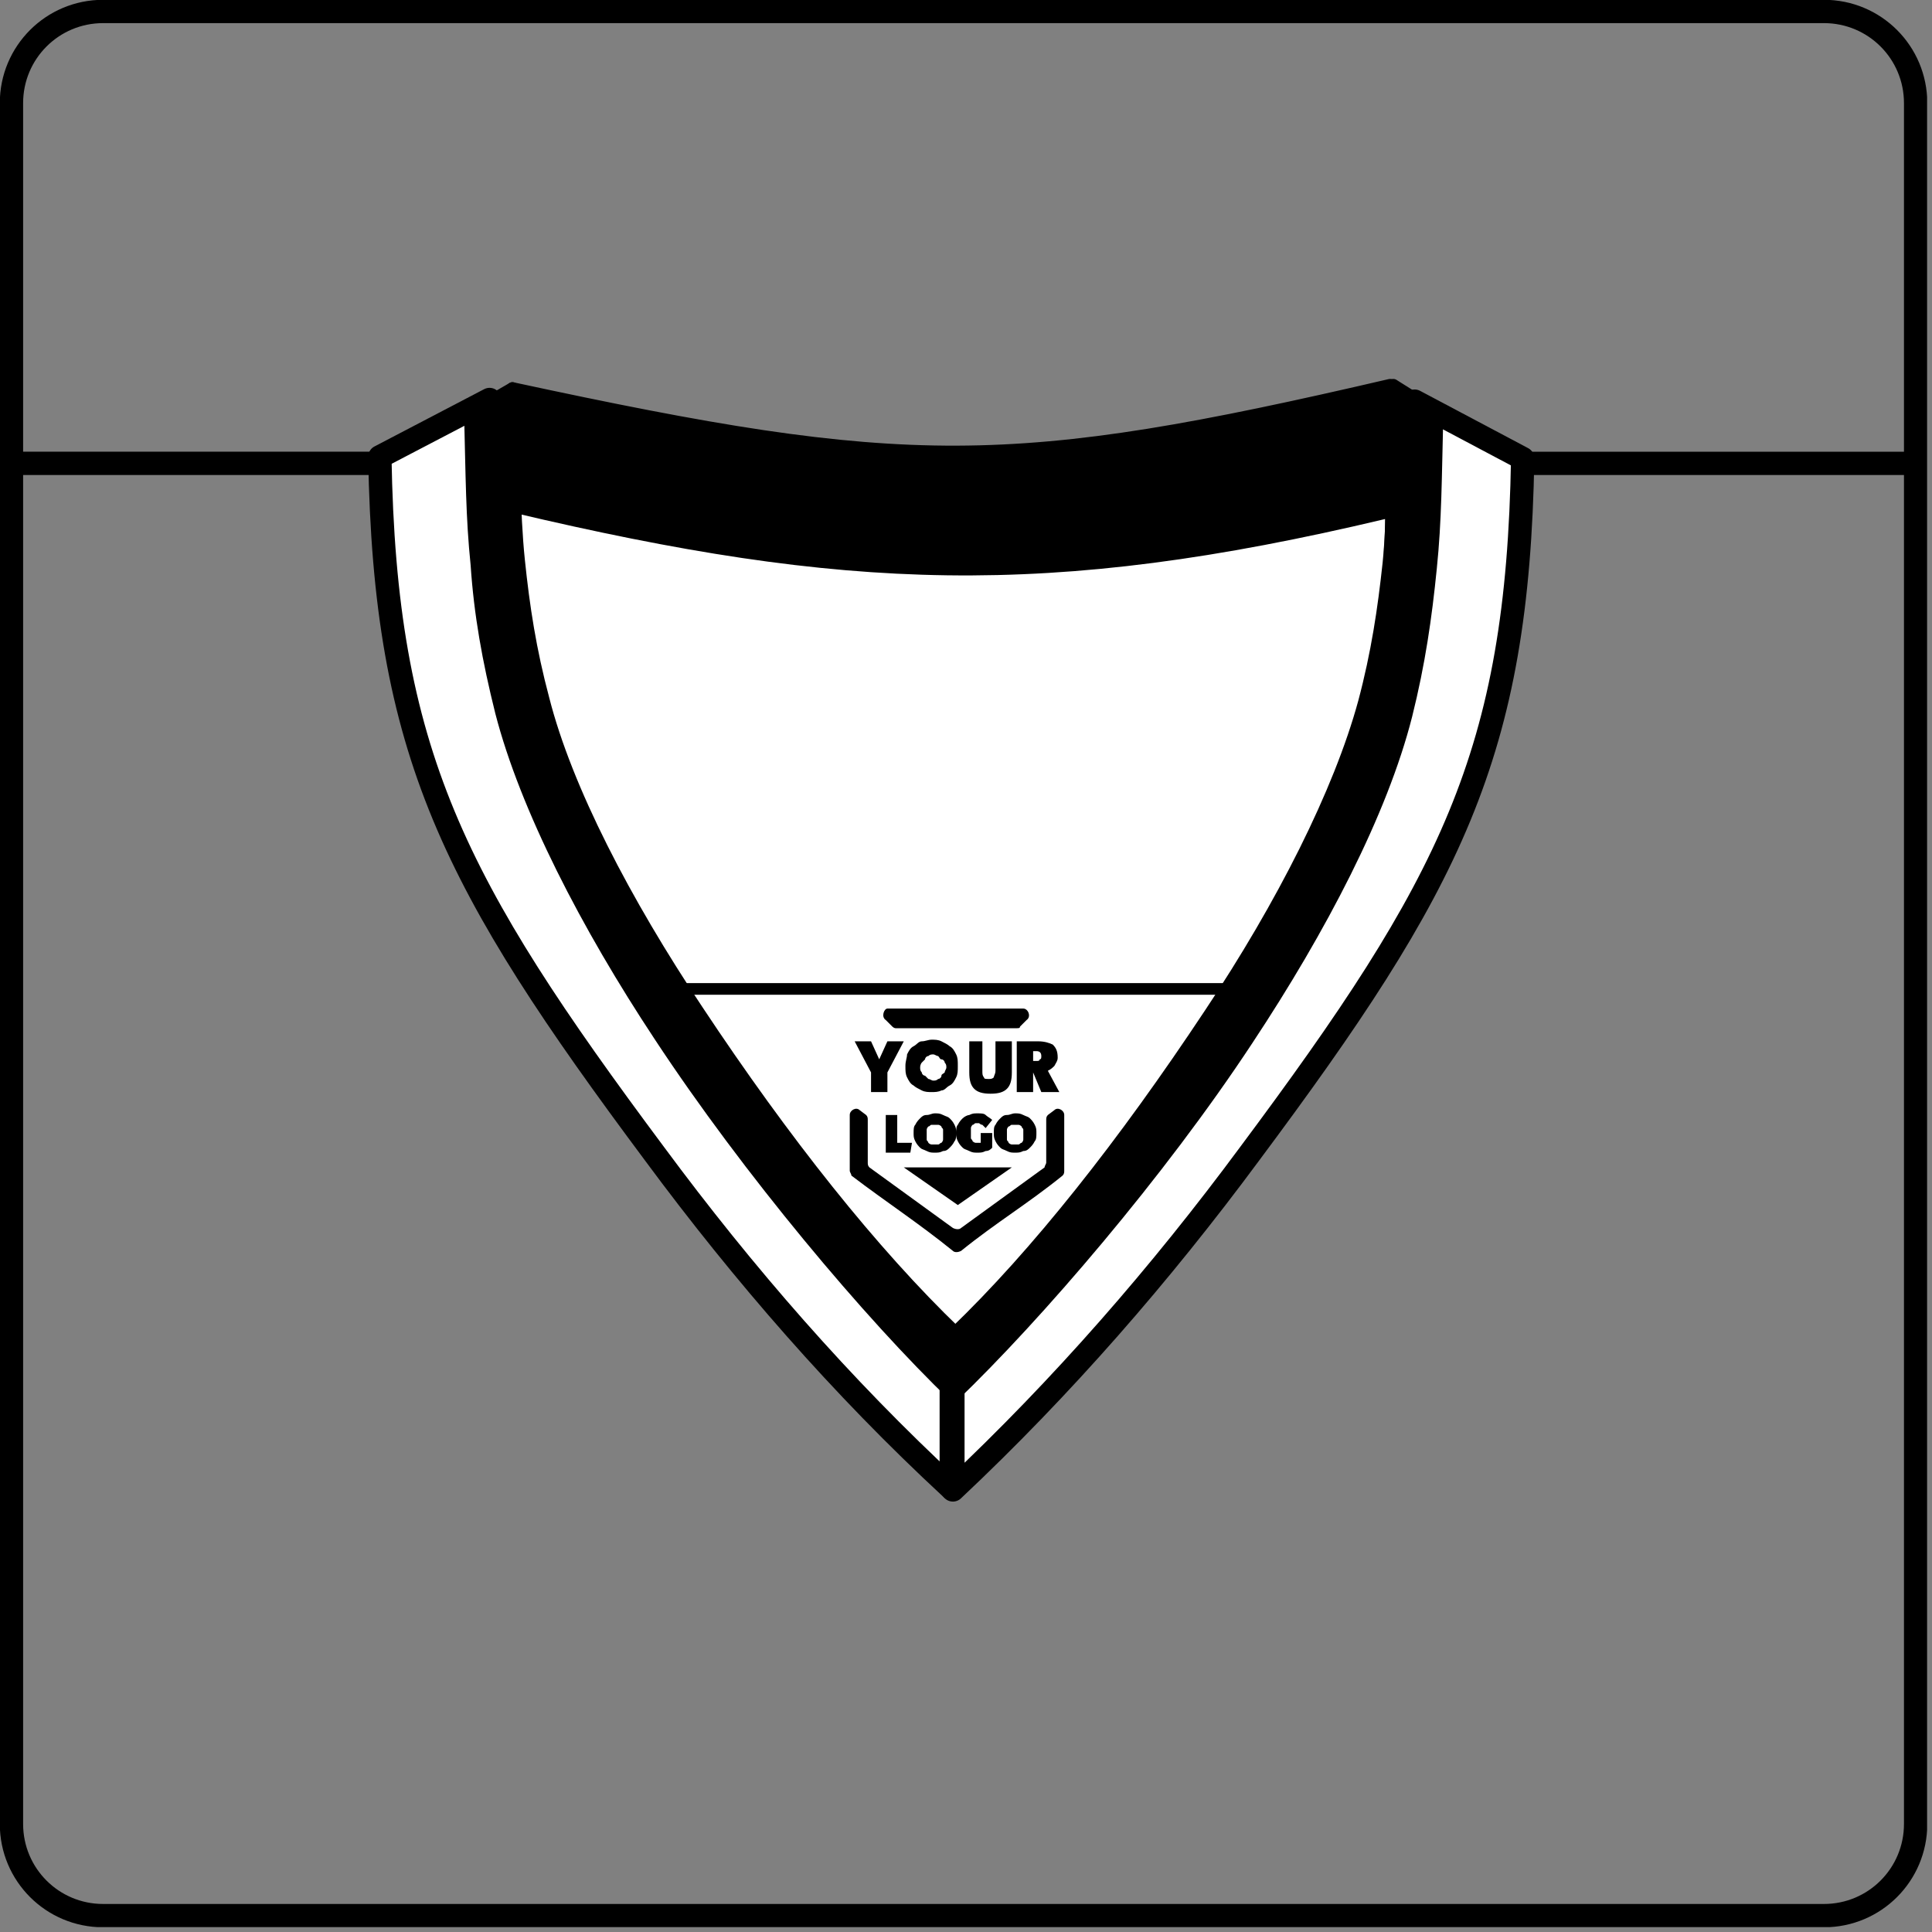 <svg width="118" height="118" viewBox="0 0 118 118" fill="none" xmlns="http://www.w3.org/2000/svg">
<rect x="0" y="0" width="118" height="118" fill="#808080" stroke="none"/>
<g clip-path="url(#clip0)">
<path d="M30.1 25.1C31.5 25.5 31.1 25 31.3 23.7C55.4 28.9 61.7 28.9 84.9 23.5L85 24.7V24.9V25C85.5 24.9 85.9 24.8 86.4 24.6V31.6C64.2 37.5 51.7 37 30 31.8L30.1 25.1Z" fill="black"/>
<path d="M30.1 25.1C31.5 25.5 31.1 25 31.3 23.7C55.4 28.9 61.7 28.9 84.9 23.5L85 24.7V24.9V25C85.5 24.9 85.9 24.8 86.4 24.6V31.6C64.2 37.5 51.7 37 30 31.8L30.1 25.1Z" stroke="black" stroke-width="0.712" stroke-miterlimit="22.926" stroke-linejoin="round"/>
<path fill-rule="evenodd" clip-rule="evenodd" d="M58.2 81.4C53.2 76.6 47.7 69.7 42.4 61.7C38 55.1 34.5 48.2 33 42.7C32.2 39.7 31.8 37 31.5 34.2C31.4 33.3 31.4 32.3 31.3 31.3C51.6 36.1 64 36.6 84.6 31.7C84.6 32.7 84.5 33.6 84.5 34.4C84.2 37.3 83.8 39.9 83 42.9C81.6 48.4 78 55.3 73.6 61.9C68.5 69.9 63.2 76.5 58.2 81.4Z" fill="white"/>
<path d="M22.8 28.3H1" stroke="black" stroke-width="1.424" stroke-miterlimit="22.926" stroke-linecap="round"/>
<path d="M116.8 28.3H93.5" stroke="black" stroke-width="1.422" stroke-miterlimit="22.926" stroke-linecap="round"/>
<path fill-rule="evenodd" clip-rule="evenodd" d="M59.3 82.2L57.3 81.8L39.9 60.4H77.4L59.3 82.2Z" fill="white"/>
<path d="M59.3 82.2L57.3 81.8L39.9 60.4H77.4L59.3 82.2Z" stroke="black" stroke-width="0.712" stroke-miterlimit="22.926"/>
<path d="M29.9 24.4V28.9C30.2 45.8 34.4 53.2 46 68.8C51.3 76 51.6 77.1 58.1 83.2V90.9C51.4 84.7 45.4 77.8 40 70.5C27.7 54 23.5 46 23.2 27.9L29.9 24.4Z" fill="white"/>
<path d="M29.9 24.4V28.9C30.2 45.8 34.4 53.2 46 68.8C51.3 76 51.6 77.1 58.1 83.2V90.9C51.4 84.7 45.4 77.8 40 70.5C27.7 54 23.5 46 23.2 27.9L29.9 24.4Z" stroke="black" stroke-width="1.424" stroke-miterlimit="22.926" stroke-linejoin="round"/>
<path d="M31.3 23.7C31.4 27.5 31.4 31.3 31.7 34.2C32 37.1 32.4 39.7 33.2 42.7C34.6 48.2 38.2 55.1 42.6 61.7C47.9 69.7 53.3 76.5 58.4 81.4L58.3 85.3C53.1 80.3 45.7 71.5 40.3 63.3C35.8 56.5 32.1 49.3 30.6 43.5C29.8 40.3 29.3 37.5 29.1 34.5C28.8 31.6 28.8 29.1 28.7 25.2L31.3 23.7Z" fill="black"/>
<path d="M31.3 23.7C31.4 27.5 31.4 31.3 31.7 34.2C32 37.1 32.4 39.7 33.2 42.7C34.6 48.2 38.2 55.1 42.6 61.7C47.9 69.7 53.3 76.5 58.4 81.4L58.3 85.3C53.1 80.3 45.7 71.5 40.3 63.3C35.8 56.5 32.1 49.3 30.6 43.5C29.8 40.3 29.3 37.5 29.1 34.5C28.8 31.6 28.8 29.1 28.7 25.2L31.3 23.7Z" stroke="black" stroke-width="0.712" stroke-miterlimit="22.926" stroke-linejoin="round"/>
<path d="M86.4 24.5V29C86.1 45.9 81.9 53.3 70.3 68.9C65 76.1 64.7 77.2 58.2 83.3V91C64.9 84.7 70.9 77.8 76.3 70.5C88.6 54 92.7 46.1 93 28L86.4 24.5Z" fill="white"/>
<path d="M86.4 24.5V29C86.1 45.9 81.9 53.3 70.3 68.9C65 76.1 64.7 77.2 58.2 83.3V91C64.9 84.7 70.9 77.8 76.3 70.5C88.6 54 92.7 46.1 93 28L86.4 24.5Z" stroke="black" stroke-width="1.424" stroke-miterlimit="22.926" stroke-linejoin="round"/>
<path d="M87.8 25.2C87.7 29.2 87.7 31.8 87.4 34.7C87.1 37.7 86.7 40.5 85.9 43.7C84.4 49.6 80.7 56.7 76.2 63.5C70.8 71.7 63.3 80.4 58.2 85.3L58.3 81.4C63.3 76.6 68.6 69.9 73.9 61.9C78.3 55.3 81.8 48.4 83.3 42.9C84.1 39.9 84.5 37.2 84.8 34.4C85.1 31.5 85 27.3 85.1 23.5L87.8 25.2Z" fill="black"/>
<path d="M87.8 25.2C87.7 29.2 87.7 31.8 87.4 34.7C87.1 37.7 86.7 40.5 85.9 43.7C84.4 49.6 80.7 56.7 76.2 63.5C70.8 71.7 63.3 80.4 58.2 85.3L58.3 81.4C63.3 76.6 68.6 69.9 73.9 61.9C78.3 55.3 81.8 48.4 83.3 42.9C84.1 39.9 84.5 37.2 84.8 34.4C85.1 31.5 85 27.3 85.1 23.5L87.8 25.2Z" stroke="black" stroke-width="0.712" stroke-miterlimit="22.926" stroke-linejoin="round"/>
<path d="M64.4 67.8L64 68.1C63.9 68.2 63.9 68.3 63.9 68.4V70.9V71C63.9 71.1 63.8 71.2 63.8 71.3L58.7 75C58.6 75.1 58.4 75.1 58.2 75L53.1 71.3C53 71.2 53 71.1 53 71V70.9V68.4C53 68.3 53 68.2 52.9 68.1L52.5 67.8C52.3 67.6 51.9 67.8 51.9 68.1V71V71.5C51.9 71.6 52 71.7 52 71.8C54.1 73.4 56.1 74.7 58.2 76.4C58.3 76.5 58.5 76.5 58.7 76.4C60.8 74.7 62.8 73.5 64.9 71.8C65 71.7 65 71.6 65 71.5V71V68.1C65 67.8 64.6 67.6 64.4 67.8Z" fill="black"/>
<path d="M54.1 62.3L54.5 62.7C54.6 62.8 54.7 62.8 54.7 62.8H62.1C62.2 62.8 62.3 62.8 62.3 62.7L62.7 62.3C63 62.1 62.8 61.6 62.5 61.6H54.2C54 61.6 53.8 62.1 54.1 62.3Z" fill="black"/>
<path d="M63.1 64.3V64.8H63.3C63.4 64.8 63.5 64.8 63.5 64.7C63.6 64.7 63.6 64.6 63.6 64.5C63.6 64.3 63.5 64.2 63.3 64.2H63.1V64.3ZM64.7 66.7H63.6L63.1 65.5V66.7H62.1V63.6H63.4C63.8 63.6 64.1 63.7 64.3 63.8C64.5 64 64.6 64.2 64.6 64.6C64.6 64.8 64.5 64.9 64.4 65.1C64.3 65.2 64.2 65.3 64 65.4L64.7 66.7ZM59 63.6H60V65.4C60 65.6 60 65.7 60.1 65.8C60.1 65.9 60.2 65.9 60.4 65.9C60.5 65.9 60.6 65.9 60.7 65.8C60.7 65.7 60.8 65.6 60.8 65.4V63.6H61.8V65.5C61.8 66 61.7 66.3 61.5 66.5C61.3 66.7 61 66.8 60.5 66.8C60 66.8 59.7 66.7 59.5 66.5C59.3 66.3 59.2 66 59.2 65.5V63.6H59ZM56.2 65.2C56.2 65.3 56.2 65.4 56.3 65.5C56.3 65.6 56.4 65.7 56.5 65.7C56.6 65.8 56.6 65.8 56.7 65.9C56.8 65.9 56.9 66 57 66C57.1 66 57.2 66 57.3 65.9C57.4 65.9 57.5 65.8 57.5 65.7C57.5 65.6 57.6 65.6 57.7 65.5C57.7 65.4 57.8 65.3 57.8 65.2C57.8 65.1 57.8 65 57.7 64.9C57.7 64.8 57.6 64.7 57.5 64.7C57.4 64.7 57.4 64.6 57.3 64.5C57.2 64.5 57.1 64.4 57 64.4C56.9 64.4 56.8 64.4 56.7 64.5C56.6 64.5 56.5 64.6 56.5 64.7C56.4 64.8 56.4 64.8 56.3 64.9C56.3 64.9 56.2 65 56.2 65.2ZM56.9 63.5C57.1 63.5 57.3 63.5 57.5 63.6C57.7 63.7 57.9 63.8 58 63.9C58.2 64 58.3 64.2 58.4 64.4C58.5 64.6 58.5 64.8 58.5 65.1C58.5 65.4 58.5 65.6 58.4 65.8C58.3 66 58.2 66.2 58 66.3C57.8 66.4 57.7 66.6 57.5 66.6C57.3 66.7 57.1 66.7 56.9 66.7C56.7 66.7 56.5 66.7 56.3 66.6C56.1 66.5 55.9 66.4 55.8 66.3C55.6 66.2 55.5 66 55.4 65.8C55.3 65.6 55.3 65.4 55.3 65.1C55.3 64.8 55.4 64.6 55.4 64.4C55.5 64.2 55.6 64 55.8 63.9C56 63.8 56.1 63.6 56.3 63.6C56.5 63.6 56.7 63.5 56.9 63.5ZM53.2 65.5L52.2 63.6H53.2L53.7 64.7L54.2 63.6H55.2L54.2 65.5V66.7H53.2V65.5Z" fill="black"/>
<path d="M61.5 69.3C61.5 69.4 61.5 69.5 61.5 69.6C61.5 69.7 61.6 69.7 61.6 69.8C61.6 69.8 61.7 69.9 61.8 69.9C61.9 69.9 61.9 69.9 62 69.9C62.1 69.9 62.1 69.9 62.2 69.9C62.3 69.9 62.3 69.8 62.4 69.8C62.4 69.8 62.5 69.7 62.5 69.6C62.5 69.5 62.5 69.4 62.5 69.3C62.5 69.2 62.5 69.1 62.5 69C62.5 68.9 62.4 68.9 62.4 68.8C62.4 68.8 62.3 68.7 62.2 68.7C62.1 68.7 62.1 68.7 62 68.7C61.9 68.7 61.9 68.7 61.8 68.7C61.7 68.7 61.7 68.8 61.6 68.8C61.6 68.8 61.5 68.9 61.5 69C61.5 69.1 61.5 69.2 61.5 69.3ZM62 68C62.2 68 62.3 68 62.5 68.1C62.7 68.2 62.8 68.2 62.9 68.3C63 68.4 63.1 68.5 63.2 68.7C63.3 68.9 63.3 69 63.3 69.2C63.3 69.4 63.3 69.6 63.2 69.7C63.1 69.9 63 70 62.9 70.1C62.8 70.2 62.7 70.3 62.5 70.3C62.3 70.4 62.2 70.4 62 70.4C61.8 70.4 61.7 70.4 61.5 70.3C61.3 70.2 61.2 70.2 61.1 70.1C61 70 60.9 69.9 60.8 69.7C60.7 69.5 60.7 69.4 60.7 69.2C60.7 69 60.7 68.8 60.8 68.7C60.9 68.5 61 68.4 61.1 68.3C61.2 68.2 61.3 68.1 61.5 68.1C61.7 68.1 61.8 68 62 68ZM59.7 69.8C59.8 69.8 59.8 69.8 59.7 69.8C59.8 69.8 59.8 69.8 59.9 69.8V69.2H60.6V70.1C60.5 70.2 60.4 70.3 60.2 70.3C60 70.4 59.9 70.4 59.7 70.4C59.5 70.4 59.4 70.4 59.2 70.3C59 70.2 58.9 70.2 58.8 70.1C58.7 70 58.6 69.9 58.5 69.7C58.4 69.5 58.4 69.4 58.4 69.2C58.4 69 58.4 68.8 58.5 68.7C58.6 68.5 58.7 68.4 58.8 68.3C58.9 68.2 59.1 68.1 59.2 68.1C59.4 68 59.5 68 59.7 68C59.9 68 60.1 68 60.2 68.1C60.3 68.2 60.5 68.3 60.6 68.4L60.2 68.9C60.1 68.8 60.1 68.8 60 68.7C59.9 68.7 59.8 68.6 59.8 68.6C59.7 68.6 59.7 68.6 59.6 68.6C59.5 68.6 59.5 68.7 59.4 68.7C59.4 68.7 59.3 68.8 59.3 68.9C59.3 69 59.3 69.1 59.3 69.2C59.3 69.3 59.3 69.4 59.3 69.5C59.3 69.6 59.4 69.6 59.4 69.7C59.4 69.7 59.5 69.8 59.6 69.8H59.7ZM56.6 69.3C56.6 69.4 56.6 69.5 56.6 69.6C56.6 69.7 56.7 69.7 56.7 69.8C56.7 69.8 56.8 69.9 56.9 69.9C57 69.9 57 69.9 57.1 69.9C57.2 69.9 57.2 69.9 57.3 69.9C57.4 69.9 57.4 69.8 57.5 69.8C57.5 69.8 57.6 69.7 57.6 69.6C57.6 69.5 57.6 69.4 57.6 69.3C57.6 69.2 57.6 69.1 57.6 69C57.6 68.9 57.5 68.9 57.5 68.8C57.5 68.8 57.4 68.7 57.3 68.7C57.2 68.7 57.2 68.7 57.1 68.7C57 68.7 57 68.7 56.9 68.7C56.8 68.7 56.8 68.8 56.7 68.8C56.7 68.8 56.6 68.9 56.6 69C56.6 69.1 56.6 69.2 56.6 69.3ZM57.1 68C57.3 68 57.4 68 57.6 68.1C57.8 68.2 57.9 68.2 58 68.3C58.1 68.4 58.2 68.5 58.3 68.7C58.4 68.9 58.4 69 58.4 69.2C58.4 69.4 58.4 69.6 58.3 69.7C58.2 69.9 58.1 70 58 70.1C57.9 70.2 57.8 70.3 57.6 70.3C57.4 70.4 57.3 70.4 57.1 70.4C56.9 70.4 56.8 70.4 56.6 70.3C56.4 70.2 56.3 70.2 56.2 70.1C56.1 70 56 69.9 55.9 69.7C55.8 69.5 55.8 69.4 55.8 69.2C55.8 69 55.8 68.8 55.9 68.7C56 68.5 56.1 68.4 56.2 68.3C56.3 68.2 56.4 68.1 56.6 68.1C56.8 68.1 56.9 68 57.1 68ZM54.1 70.4V68.1H54.8V69.8H55.7L55.6 70.4H54.1Z" fill="black"/>
<path fill-rule="evenodd" clip-rule="evenodd" d="M58.5 73.6L55.2 71.3H58.5H61.8L58.5 73.6Z" fill="black"/>
<path d="M6.3 0.7H111.4C114.5 0.7 117 3.2 117 6.3V111.4C117 114.5 114.5 117 111.4 117H6.3C3.2 117 0.7 114.5 0.7 111.4V6.3C0.7 3.2 3.2 0.7 6.3 0.7Z" stroke="black" stroke-width="1.424" stroke-miterlimit="22.926"/>
</g>
<defs>
<clipPath id="clip0">
<rect width="117.7" height="117.7" fill="white"/>
</clipPath>
</defs>
</svg>
